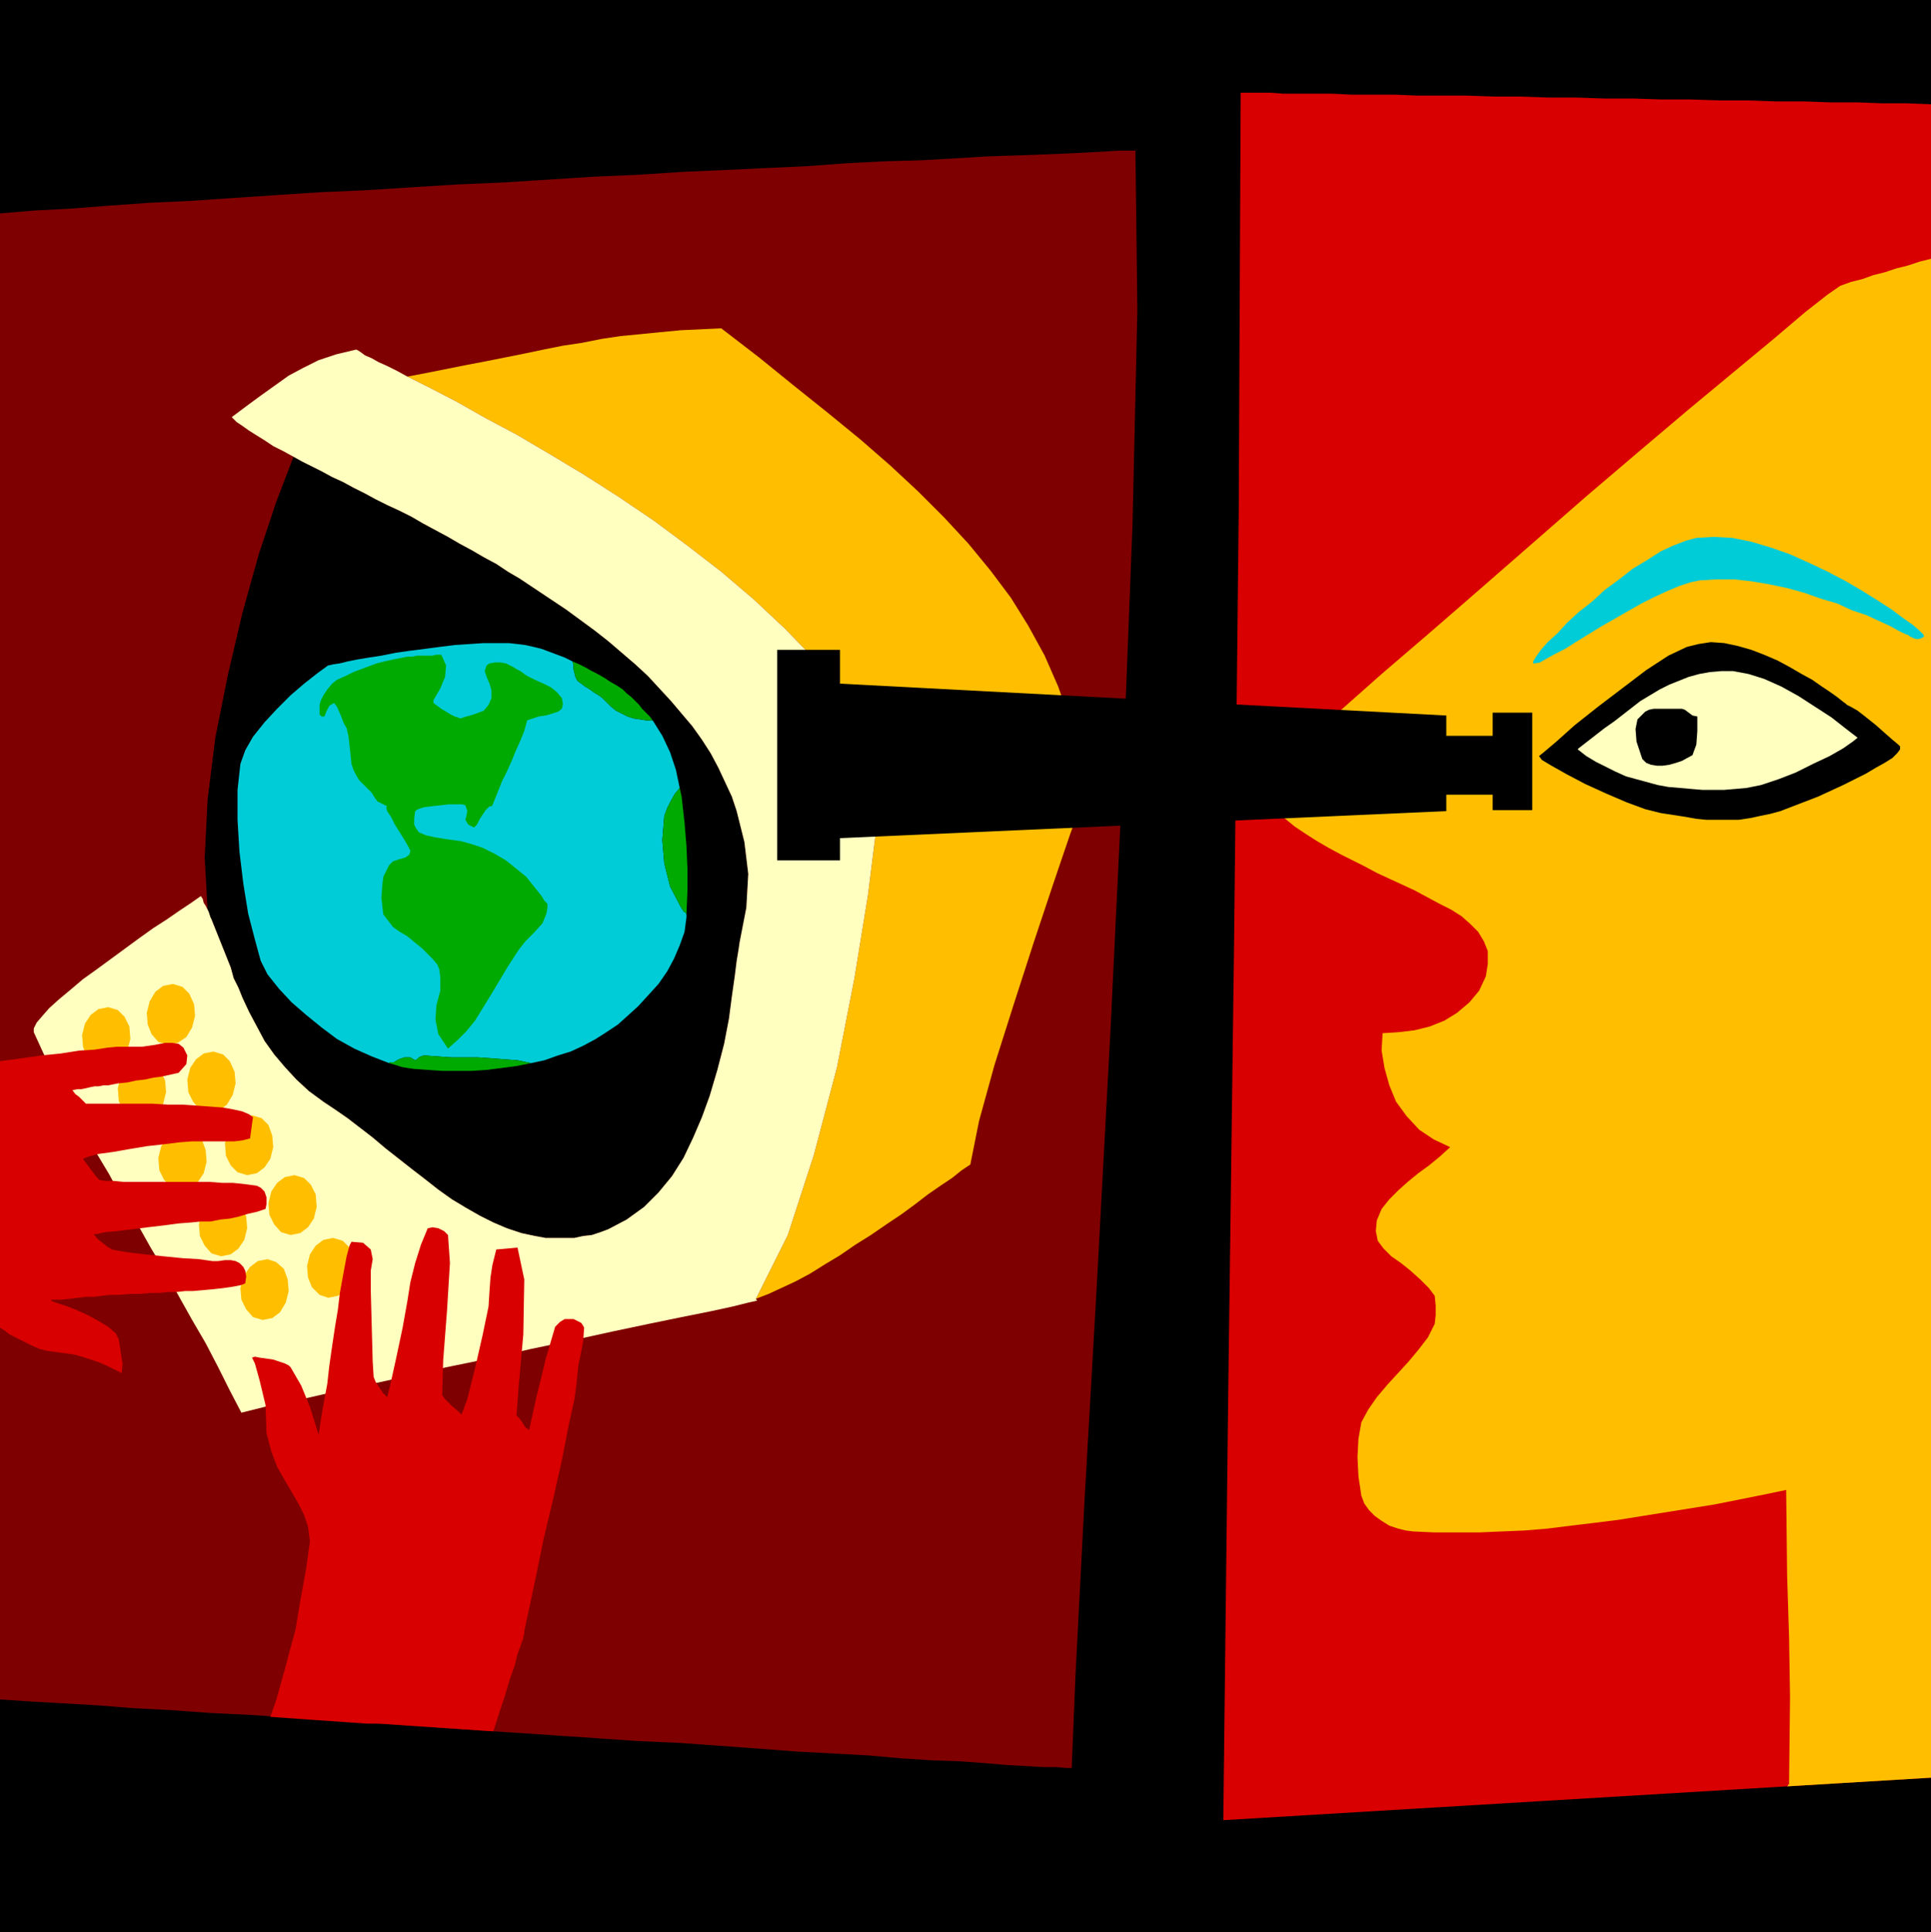 <?xml version="1.0" encoding="utf-8"?>
<!DOCTYPE svg PUBLIC "-//W3C//DTD SVG 1.0//EN" "http://www.w3.org/TR/2001/REC-SVG-20010904/DTD/svg10.dtd">
<svg aria-labelledby="title desc" fill-rule="evenodd" height="2.001in" preserveAspectRatio="none" stroke-linecap="round" viewBox="0 0 2000 2001" width="2.0in" xmlns="http://www.w3.org/2000/svg" xmlns:xlink="http://www.w3.org/1999/xlink"><title>big brothers,computers,Internet,internet privacy,montages,persons,privacy,technology,World Wide Web</title><desc>Original keywords: big brothers,computers,Internet,internet privacy,montages,persons,privacy,technology,World Wide Web. This clipart was ripped from the Microsoft website, then uploaded to https://archive.org/details/MS_Clipart_Collection. (The original WMF file can be found within that item, under the folder MC900358963). From there, it was then converted by Trumad to svg using https://github.com/hidekatsu-izuno/wmf2svg in a bulk operation. All the converted files can be found at https://archive.org/details/MS_Clipart_Collection_SVG</desc>
<style type="text/css">
.brush0 { fill: rgb(255,255,255); }
.pen0 { stroke: rgb(0,0,0); stroke-width: 1; stroke-linejoin: round; }
.brush1 { fill: none; }
.pen1 { stroke: none; }
.brush2 { fill: rgb(0,0,0); }
.brush3 { fill: rgb(216,0,0); }
.brush4 { fill: rgb(255,191,0); }
.brush5 { fill: rgb(127,0,0); }
.brush6 { fill: rgb(255,255,191); }
.brush7 { fill: rgb(0,204,216); }
.brush8 { fill: rgb(0,170,0); }
</style>
<g>
<polygon class="pen1 brush2" points="2000,2001 2000,0 0,0 0,2001 2000,2001"/>
<polygon class="pen1 brush3" points="1267,1885 2000,1841 2000,108 1975,107 1950,107 1923,106 1896,106 1868,105 1839,105 1810,104 1780,104 1751,103 1721,103 1691,102 1661,102 1632,101 1603,101 1574,100 1547,100 1519,99 1493,99 1468,99 1444,98 1421,98 1399,98 1379,97 1361,97 1344,97 1329,97 1316,96 1305,96 1297,96 1290,96 1286,96 1285,96 1283,529 1278,990 1272,1452 1267,1885"/>
<polygon class="pen1 brush4" points="1298,817 1308,828 1319,838 1330,847 1341,856 1353,864 1364,871 1376,878 1389,885 1401,891 1413,897 1426,904 1439,910 1452,916 1465,922 1478,929 1491,936 1503,942 1514,949 1523,957 1531,965 1537,975 1541,985 1541,998 1539,1011 1532,1026 1522,1038 1509,1049 1496,1057 1481,1063 1465,1067 1448,1069 1432,1070 1431,1088 1434,1106 1439,1124 1446,1141 1457,1156 1470,1170 1485,1180 1502,1188 1491,1198 1480,1207 1469,1215 1458,1224 1448,1233 1439,1242 1431,1252 1426,1264 1425,1275 1427,1285 1433,1293 1441,1301 1451,1308 1461,1316 1471,1325 1480,1334 1486,1342 1487,1352 1487,1362 1486,1371 1479,1385 1469,1398 1459,1410 1448,1422 1437,1434 1426,1447 1417,1460 1410,1473 1407,1490 1406,1509 1407,1529 1410,1549 1413,1557 1418,1564 1424,1570 1431,1575 1439,1580 1448,1583 1456,1585 1464,1586 1486,1587 1509,1587 1532,1587 1555,1586 1579,1585 1603,1583 1627,1580 1652,1577 1676,1574 1701,1570 1726,1566 1751,1562 1776,1558 1801,1553 1826,1548 1850,1543 1851,1632 1853,1695 1854,1758 1853,1847 1853,1848 1852,1848 1852,1849 1851,1850 2000,1841 2000,268 1988,271 1976,275 1964,278 1952,282 1940,285 1929,289 1917,292 1906,296 1893,305 1870,323 1837,351 1796,385 1749,424 1697,468 1643,514 1588,562 1533,610 1480,656 1431,698 1387,737 1350,769 1322,794 1304,811 1298,817"/>
<polygon class="pen1 brush5" points="1176,156 1169,156 1158,156 1143,157 1125,158 1104,159 1079,160 1052,161 1022,162 989,164 954,166 917,167 878,169 837,172 795,174 752,176 707,178 661,181 615,183 568,186 521,189 474,191 426,194 379,197 333,199 287,202 242,205 198,208 155,210 113,213 74,216 36,218 0,221 0,1760 31,1762 65,1764 100,1766 138,1769 177,1771 218,1774 260,1776 303,1779 347,1782 391,1785 436,1788 481,1791 527,1794 572,1797 616,1800 660,1803 704,1805 746,1808 787,1811 826,1814 864,1816 900,1818 934,1821 965,1823 994,1824 1021,1826 1044,1828 1064,1829 1081,1830 1095,1830 1104,1831 1110,1831 1114,1733 1123,1559 1136,1331 1150,1070 1163,800 1173,543 1178,321 1176,156"/>
<polygon class="pen1 brush4" points="913,783 893,748 870,715 843,682 813,651 781,621 747,592 712,565 677,539 640,514 604,491 569,470 535,450 503,433 473,416 446,402 422,390 443,386 463,382 483,378 504,374 524,370 544,366 563,362 583,358 603,355 623,351 643,348 664,346 684,344 705,342 726,341 747,340 786,370 823,400 858,428 891,455 922,482 951,509 978,536 1003,563 1026,591 1047,619 1065,648 1082,679 1096,711 1108,745 1118,781 1125,819 1120,832 1108,865 1091,915 1071,975 1050,1040 1030,1103 1014,1161 1005,1206 996,1212 986,1220 974,1228 961,1237 948,1247 933,1258 918,1268 902,1279 886,1289 870,1300 855,1309 839,1319 824,1327 809,1334 796,1340 783,1345 816,1279 843,1196 867,1105 885,1013 899,927 908,855 913,805 913,783"/>
<polygon class="pen1 brush2" points="304,473 313,478 323,483 333,488 344,494 355,499 366,505 378,511 389,517 401,523 414,529 426,535 438,542 451,549 464,556 476,563 489,570 501,577 514,584 526,592 538,599 550,607 562,615 574,623 586,631 601,642 616,653 630,664 644,676 658,688 671,700 683,713 695,726 706,739 717,752 727,766 736,780 744,795 751,810 758,825 763,840 771,872 775,905 773,940 766,976 765,983 763,995 761,1011 758,1032 755,1055 750,1081 743,1108 735,1135 727,1157 718,1178 708,1199 696,1218 682,1235 667,1250 649,1263 630,1273 622,1276 613,1279 604,1280 595,1282 585,1282 575,1282 565,1282 554,1280 540,1277 525,1272 511,1266 497,1259 483,1251 468,1242 454,1232 440,1221 427,1211 413,1200 399,1189 386,1178 373,1168 360,1158 347,1149 335,1141 320,1130 307,1118 295,1105 284,1092 274,1078 266,1063 258,1048 251,1033 247,1023 242,1013 239,1002 235,992 231,982 227,972 223,962 219,952 218,950 217,947 216,944 215,942 212,888 215,828 223,764 236,699 251,635 268,574 286,520 304,473"/>
<polygon class="pen1 brush6" points="208,928 210,931 211,935 213,938 215,942 216,944 217,947 218,950 219,952 223,962 227,972 231,982 235,992 239,1002 242,1013 247,1023 251,1033 258,1048 266,1063 274,1078 284,1092 295,1105 307,1118 320,1130 335,1141 347,1149 360,1158 373,1168 386,1178 399,1189 413,1200 427,1211 440,1221 454,1232 468,1242 483,1251 497,1259 511,1266 525,1272 540,1277 554,1280 565,1282 575,1282 585,1282 595,1282 604,1280 613,1279 622,1276 630,1273 649,1263 667,1250 682,1235 696,1218 708,1199 718,1178 727,1157 735,1135 743,1108 750,1081 755,1055 758,1032 761,1011 763,995 765,983 766,976 773,940 775,905 771,872 763,840 758,825 751,810 744,795 736,780 727,766 717,752 706,739 695,726 683,713 671,700 658,688 644,676 630,664 616,653 601,642 586,631 574,623 562,615 550,607 538,599 526,592 514,584 501,577 489,570 476,563 464,556 451,549 438,542 426,535 414,529 401,523 389,517 378,511 366,505 355,499 344,494 333,488 323,483 313,478 304,473 293,467 283,462 274,456 266,451 258,446 251,441 245,437 240,432 256,420 271,409 285,399 299,389 314,381 330,373 348,367 369,362 371,363 374,365 378,368 385,371 392,375 401,379 411,384 422,390 446,402 473,416 503,433 535,450 569,470 604,491 640,514 677,539 712,565 747,592 781,621 813,651 843,682 870,715 893,748 913,783 913,805 908,855 899,927 885,1013 867,1105 843,1196 816,1279 783,1345 783,1346 784,1346 784,1346 784,1347 775,1349 759,1353 736,1358 706,1364 672,1371 634,1379 593,1388 550,1397 506,1407 462,1416 418,1426 377,1435 339,1443 304,1451 274,1457 250,1463 238,1440 226,1416 213,1391 199,1367 185,1342 171,1317 156,1292 142,1267 127,1242 113,1216 98,1191 85,1166 71,1142 58,1117 46,1093 35,1069 35,1065 38,1059 44,1052 51,1044 61,1035 73,1025 86,1014 100,1004 115,993 130,982 145,971 159,961 173,952 186,943 198,935 208,928"/>
<polygon class="pen1 brush4" points="144,1160 154,1158 163,1152 169,1143 172,1131 171,1119 166,1108 159,1101 149,1098 139,1100 131,1106 125,1115 122,1127 123,1140 127,1150 135,1157 144,1160"/>
<polygon class="pen1 brush4" points="187,1232 197,1230 205,1224 211,1215 214,1203 213,1191 209,1180 201,1173 192,1170 182,1172 174,1178 167,1187 164,1199 165,1212 170,1222 177,1229 187,1232"/>
<polygon class="pen1 brush4" points="301,1279 311,1277 319,1271 325,1262 328,1250 327,1237 322,1227 315,1220 305,1217 295,1219 287,1225 281,1234 278,1246 279,1258 284,1268 291,1276 301,1279"/>
<polygon class="pen1 brush4" points="256,1217 266,1215 274,1209 280,1200 283,1188 282,1176 278,1165 271,1158 261,1155 251,1157 243,1163 236,1172 233,1184 234,1197 239,1207 246,1214 256,1217"/>
<polygon class="pen1 brush4" points="217,1152 227,1150 235,1144 241,1134 244,1122 243,1110 238,1099 231,1092 221,1089 211,1091 203,1097 197,1106 194,1118 195,1131 200,1141 207,1149 217,1152"/>
<polygon class="pen1 brush4" points="174,1082 184,1080 193,1074 199,1064 202,1052 201,1040 196,1029 189,1022 179,1019 169,1021 161,1027 155,1037 152,1049 153,1061 157,1071 164,1079 174,1082"/>
<polygon class="pen1 brush4" points="272,1367 282,1365 290,1359 296,1349 299,1337 298,1325 294,1314 286,1307 277,1304 267,1306 259,1312 252,1322 249,1334 250,1346 255,1356 262,1364 272,1367"/>
<polygon class="pen1 brush4" points="229,1301 239,1299 247,1293 253,1284 256,1272 255,1260 250,1249 243,1242 233,1239 223,1241 215,1247 209,1256 206,1268 207,1280 212,1290 219,1298 229,1301"/>
<polygon class="pen1 brush4" points="340,1344 350,1342 359,1336 365,1327 368,1315 367,1303 362,1292 355,1285 345,1282 335,1284 327,1290 321,1299 318,1311 319,1323 323,1333 331,1341 340,1344"/>
<polygon class="pen1 brush4" points="107,1105 117,1103 126,1097 132,1088 135,1076 134,1063 129,1053 122,1046 112,1043 102,1045 94,1051 88,1060 85,1072 86,1084 90,1094 98,1102 107,1105"/>
<polygon class="pen1 brush7" points="706,941 694,918 688,894 686,870 688,845 691,837 695,829 699,822 704,816 700,797 694,779 686,762 676,746 669,746 663,745 656,744 650,742 644,739 638,736 633,732 628,727 624,723 620,720 615,717 611,714 606,711 602,708 598,705 596,701 595,697 594,693 594,689 593,685 585,681 577,678 569,675 561,672 553,670 544,668 536,667 527,666 514,666 501,666 486,667 471,668 455,670 440,672 424,674 410,676 395,679 382,681 370,683 360,685 352,687 345,688 341,689 340,689 329,697 315,708 301,720 287,734 274,748 262,763 254,777 249,791 246,818 246,849 248,882 252,915 257,946 264,973 270,995 277,1009 289,1024 302,1038 317,1051 333,1064 349,1076 367,1086 385,1094 403,1101 403,1101 404,1100 404,1100 404,1100 408,1100 413,1097 419,1095 425,1095 430,1098 432,1097 434,1095 436,1094 439,1093 453,1094 467,1095 481,1095 495,1095 509,1096 522,1097 536,1098 550,1101 564,1098 578,1093 591,1089 604,1083 617,1076 628,1069 640,1061 650,1052 661,1042 672,1030 682,1019 691,1006 698,993 704,979 709,965 711,950 711,949 711,948 711,948 711,947 710,945 708,944 707,942 706,941"/>
<polygon class="pen1 brush8" points="349,704 358,700 366,696 374,693 382,690 390,687 398,685 407,683 417,681 422,680 427,680 432,679 437,679 442,679 448,679 452,678 457,678 462,689 461,701 456,713 449,725 449,728 453,731 457,734 462,737 467,740 471,742 474,743 477,744 480,743 483,742 487,741 493,739 501,736 506,730 509,723 509,715 507,708 504,701 502,695 504,689 507,687 513,686 518,686 524,687 528,689 532,691 535,693 539,695 543,698 546,700 550,702 554,704 563,708 571,712 577,717 582,723 583,729 582,734 578,737 572,739 565,741 558,742 552,744 546,746 543,757 539,767 534,778 530,788 525,799 520,809 516,819 512,829 510,834 509,835 507,835 503,839 497,848 494,854 491,857 485,854 482,849 483,845 484,840 482,834 479,833 473,833 465,833 456,834 447,835 439,836 433,838 430,840 429,848 429,854 431,858 434,862 441,865 450,867 462,869 477,871 488,874 500,878 512,884 524,891 534,899 545,908 553,918 561,928 564,933 567,936 567,940 566,946 562,956 553,966 544,975 537,984 526,1001 517,1016 508,1031 500,1044 492,1057 483,1068 474,1077 464,1086 454,1071 451,1056 452,1041 456,1026 456,1020 456,1012 455,1004 453,999 448,993 442,987 437,982 432,978 426,973 421,969 414,965 407,960 397,947 395,930 396,916 397,908 399,904 401,900 403,896 407,892 413,890 420,888 424,885 425,881 423,877 419,870 414,862 409,854 405,846 401,840 400,836 401,835 391,830 388,826 385,821 377,813 372,808 369,803 366,797 364,791 363,781 362,772 361,763 359,754 356,749 353,741 349,732 346,728 341,731 338,737 336,742 333,742 331,740 331,735 331,730 332,726 335,720 339,714 344,708 349,704"/>
<polygon class="pen1 brush8" points="628,727 633,732 638,736 644,739 650,742 656,744 663,745 669,746 676,746 673,742 669,738 665,734 662,730 658,726 654,722 649,718 645,714 639,710 632,706 626,702 619,698 613,695 606,691 600,688 593,685 594,689 594,693 595,697 596,701 598,705 602,708 606,711 611,714 615,717 620,720 624,723 628,727"/>
<polygon class="pen1 brush8" points="709,852 708,843 707,834 706,825 704,816 699,822 695,829 691,837 688,845 686,870 688,894 694,918 706,941 707,942 708,944 710,945 711,947 712,923 712,899 711,876 709,852"/>
<polygon class="pen1 brush8" points="430,1098 425,1095 419,1095 413,1097 408,1100 404,1100 404,1100 404,1100 403,1101 403,1101 410,1103 416,1105 422,1106 429,1107 443,1108 458,1109 473,1109 489,1109 504,1108 520,1106 535,1104 550,1101 536,1098 522,1097 509,1096 495,1095 481,1095 467,1095 453,1094 439,1093 436,1094 434,1095 432,1097 430,1098"/>
<polygon class="pen1 brush3" points="543,1689 543,1689 543,1689 543,1689 543,1689 548,1666 555,1633 563,1594 573,1552 582,1512 589,1476 595,1449 597,1434 599,1414 602,1400 604,1389 605,1375 604,1373 602,1370 598,1368 594,1366 590,1366 585,1366 580,1369 575,1374 570,1391 565,1408 561,1425 556,1445 554,1454 552,1463 550,1472 548,1481 544,1478 541,1473 538,1469 535,1466 537,1438 542,1382 543,1325 536,1292 514,1294 510,1310 508,1323 507,1337 506,1353 500,1382 492,1417 484,1449 478,1465 475,1462 468,1456 461,1449 458,1445 459,1409 463,1357 466,1308 464,1279 460,1275 454,1272 448,1271 443,1272 436,1289 430,1308 425,1328 422,1347 417,1375 410,1408 404,1435 401,1447 397,1443 393,1437 389,1431 387,1426 386,1410 385,1373 384,1336 384,1316 386,1304 384,1294 376,1287 364,1286 362,1290 359,1301 356,1317 352,1339 350,1356 347,1374 344,1394 341,1415 339,1433 336,1449 333,1466 330,1486 327,1476 321,1457 312,1435 301,1416 299,1414 295,1412 289,1410 283,1408 276,1407 269,1406 264,1405 261,1406 264,1412 269,1430 275,1455 276,1484 281,1503 287,1519 295,1533 302,1545 309,1557 315,1569 319,1581 321,1596 317,1625 311,1658 306,1688 301,1706 296,1725 291,1743 286,1761 280,1778 294,1779 308,1780 322,1781 337,1782 351,1783 365,1784 380,1785 394,1785 409,1786 423,1787 438,1788 453,1789 467,1790 482,1791 496,1792 511,1793 517,1774 523,1756 528,1739 533,1725 536,1713 539,1705 541,1699 542,1697 542,1695 543,1692 543,1690 543,1689"/>
<polygon class="pen1 brush3" points="126,1422 127,1413 125,1400 123,1387 120,1381 112,1374 102,1368 91,1362 80,1357 70,1353 61,1350 55,1348 52,1346 63,1346 73,1345 81,1344 89,1343 97,1343 105,1342 114,1341 123,1341 134,1340 145,1340 155,1339 165,1339 174,1338 183,1338 192,1337 200,1337 211,1336 222,1335 231,1334 238,1333 244,1332 249,1331 252,1330 254,1329 255,1322 254,1316 252,1312 248,1308 244,1306 239,1305 233,1305 226,1306 220,1306 206,1304 189,1303 169,1301 150,1299 133,1297 121,1295 116,1294 111,1291 106,1287 101,1283 97,1278 100,1278 109,1276 121,1275 137,1273 153,1271 170,1269 185,1267 198,1266 208,1265 218,1265 228,1263 238,1262 247,1260 257,1257 266,1255 275,1252 276,1247 276,1240 274,1234 270,1230 266,1228 259,1227 251,1226 241,1225 230,1225 217,1224 204,1224 191,1224 177,1224 164,1224 151,1224 139,1224 128,1224 118,1223 109,1223 103,1222 100,1219 94,1211 88,1203 86,1200 91,1198 102,1195 117,1193 134,1190 152,1187 170,1185 186,1183 199,1182 208,1182 215,1182 222,1182 229,1182 236,1182 243,1182 251,1181 259,1179 262,1157 258,1154 251,1151 242,1149 231,1147 218,1146 204,1145 189,1144 174,1144 158,1143 144,1143 130,1143 118,1143 107,1143 98,1143 92,1143 89,1143 86,1140 82,1136 78,1133 75,1129 80,1128 84,1128 89,1127 93,1126 98,1125 102,1125 107,1124 112,1124 122,1122 132,1121 141,1119 150,1118 159,1116 167,1115 176,1113 185,1111 193,1102 194,1093 190,1085 185,1081 178,1080 171,1080 166,1081 161,1082 154,1083 147,1084 138,1084 127,1084 121,1084 111,1085 98,1087 82,1088 63,1091 43,1093 22,1096 0,1099 0,1375 5,1378 10,1382 16,1385 22,1388 28,1391 34,1394 41,1397 49,1399 64,1401 78,1403 91,1407 103,1411 112,1415 120,1419 124,1421 126,1422"/>
<polygon class="pen1 brush2" points="1720,842 1704,838 1685,831 1664,822 1642,812 1623,802 1607,793 1597,787 1594,783 1599,779 1612,768 1631,751 1655,732 1680,713 1705,694 1728,679 1747,670 1759,667 1772,665 1786,666 1800,669 1814,673 1827,678 1841,684 1854,691 1866,698 1877,704 1887,711 1896,717 1903,722 1908,726 1912,729 1913,730 1917,732 1924,736 1933,743 1943,751 1952,759 1960,766 1966,771 1968,773 1968,776 1965,780 1960,785 1952,790 1943,795 1933,801 1921,807 1909,813 1896,819 1883,825 1870,830 1857,835 1844,840 1833,843 1823,845 1814,847 1801,849 1789,849 1778,849 1767,849 1757,848 1746,846 1733,844 1720,842"/>
<polygon class="pen1 brush6" points="1634,776 1635,775 1644,768 1653,761 1662,754 1672,747 1681,740 1690,733 1699,726 1709,720 1719,714 1729,709 1739,705 1749,701 1760,698 1771,696 1783,695 1795,695 1811,698 1827,703 1845,711 1863,721 1880,732 1897,743 1911,754 1924,764 1919,768 1909,775 1895,783 1878,791 1860,800 1842,807 1824,813 1809,816 1798,817 1786,818 1774,818 1763,818 1751,817 1740,816 1728,815 1717,813 1706,810 1695,807 1684,804 1673,799 1663,794 1653,789 1643,783 1634,776"/>
<polygon class="pen1 brush2" points="1699,780 1695,768 1694,755 1696,745 1704,737 1708,735 1713,734 1717,734 1722,734 1727,734 1732,734 1737,734 1742,734 1745,735 1749,738 1753,741 1758,742 1758,757 1757,771 1753,782 1742,788 1736,790 1729,792 1722,793 1716,793 1710,792 1705,790 1701,786 1699,780"/>
<polygon class="pen1 brush7" points="1757,557 1775,556 1794,557 1814,561 1834,567 1854,574 1874,583 1893,592 1912,602 1929,612 1945,622 1959,631 1971,640 1981,647 1988,653 1992,657 1993,659 1990,661 1986,662 1982,661 1978,659 1977,658 1972,656 1966,653 1957,648 1946,643 1933,637 1918,632 1903,625 1886,620 1869,614 1851,609 1832,605 1814,602 1796,600 1778,600 1761,601 1751,603 1739,607 1727,612 1714,618 1700,625 1686,633 1672,641 1658,649 1645,657 1632,665 1621,672 1611,677 1602,682 1595,686 1590,687 1588,687 1588,685 1591,680 1596,673 1603,665 1613,656 1623,645 1635,634 1649,623 1662,611 1677,600 1691,589 1706,580 1720,571 1733,565 1746,560 1757,557"/>
<polygon class="pen1 brush2" points="1546,738 1546,762 1498,762 1498,741 870,708 870,673 805,673 805,891 870,891 870,868 1498,840 1498,823 1546,823 1546,839 1587,839 1587,738 1546,738"/>
</g>
</svg>